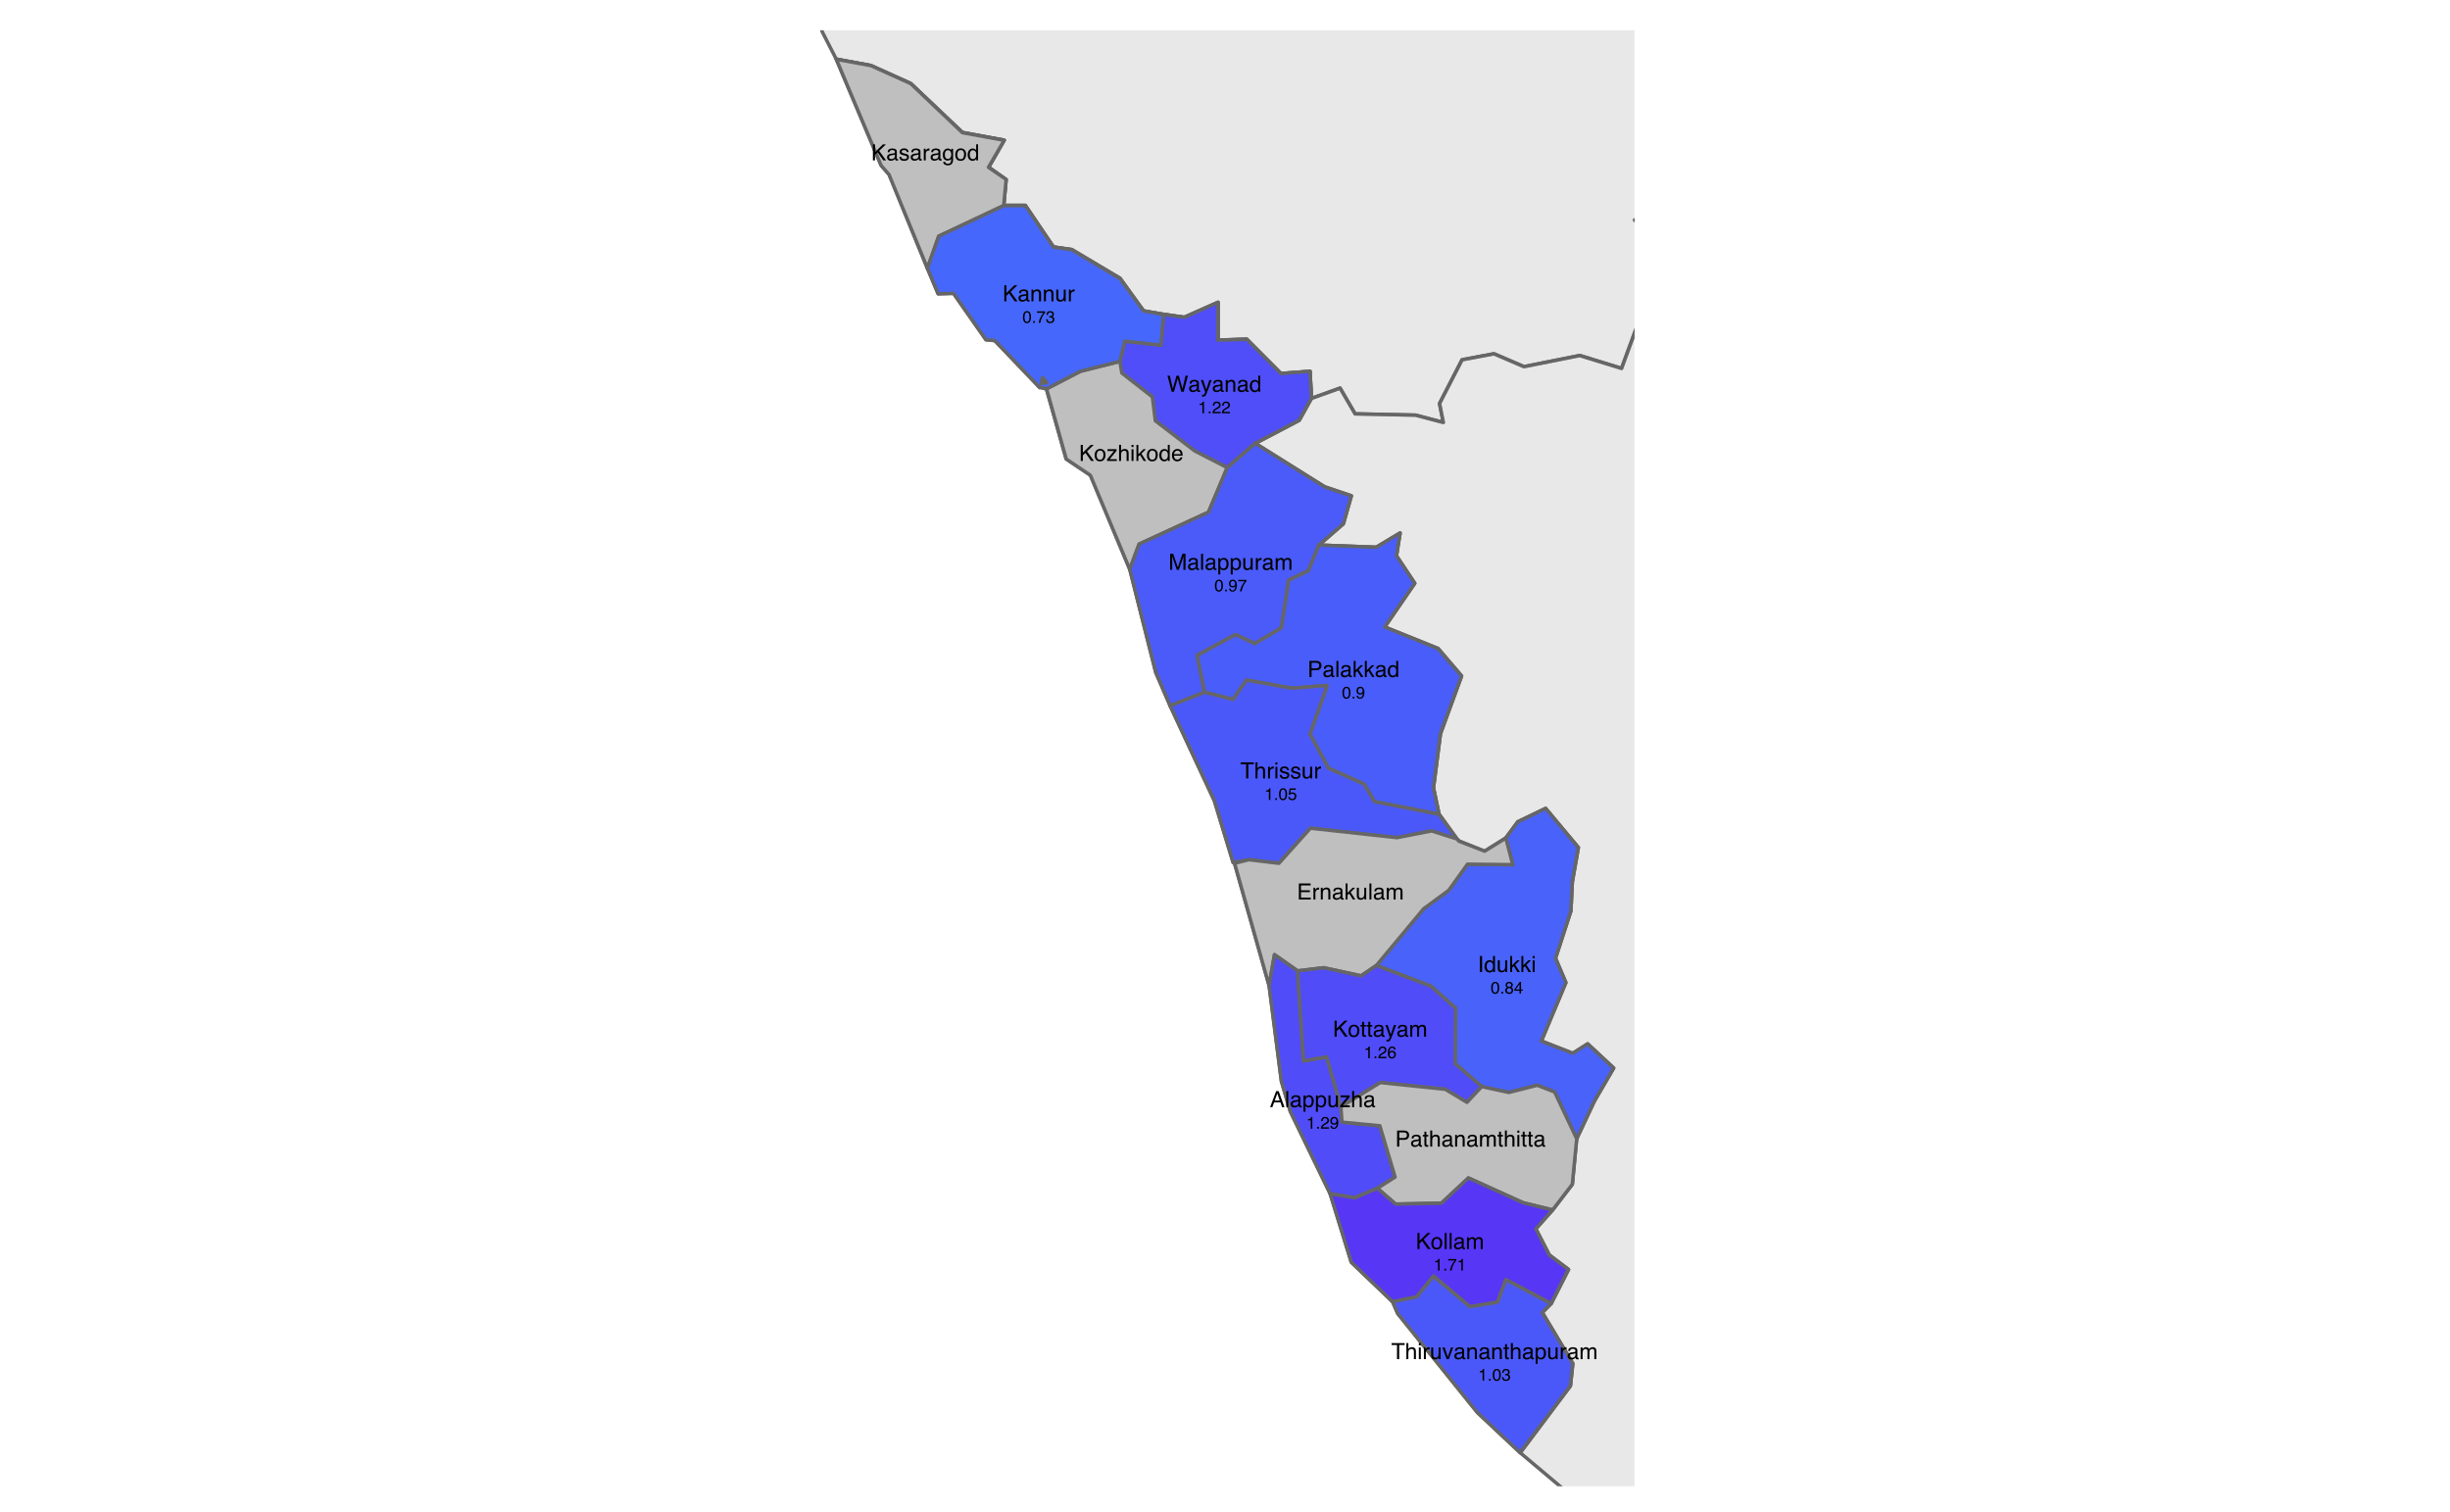 <?xml version="1.0" encoding="UTF-8"?>
<svg xmlns="http://www.w3.org/2000/svg" xmlns:xlink="http://www.w3.org/1999/xlink" width="525pt" height="324pt" viewBox="0 0 525 324" version="1.1">
<defs>
<g>
<symbol overflow="visible" id="glyph0-0">
<path style="stroke:none;" d="M 0.156 0 L 0.156 -3.438 L 2.891 -3.438 L 2.891 0 Z M 2.453 -0.438 L 2.453 -3.016 L 0.578 -3.016 L 0.578 -0.438 Z M 2.453 -0.438 "/>
</symbol>
<symbol overflow="visible" id="glyph0-1">
<path style="stroke:none;" d="M 0.359 -3.438 L 0.812 -3.438 L 0.812 -1.766 L 2.5 -3.438 L 3.141 -3.438 L 1.703 -2.047 L 3.188 0 L 2.578 0 L 1.375 -1.719 L 0.812 -1.203 L 0.812 0 L 0.359 0 Z M 0.359 -3.438 "/>
</symbol>
<symbol overflow="visible" id="glyph0-2">
<path style="stroke:none;" d="M 1.359 -2.562 C 1.535 -2.562 1.707 -2.52 1.875 -2.438 C 2.039 -2.352 2.164 -2.242 2.25 -2.109 C 2.332 -1.984 2.391 -1.836 2.422 -1.672 C 2.441 -1.555 2.453 -1.375 2.453 -1.125 L 0.625 -1.125 C 0.625 -0.863 0.68 -0.656 0.797 -0.5 C 0.91 -0.352 1.086 -0.281 1.328 -0.281 C 1.547 -0.281 1.719 -0.352 1.844 -0.5 C 1.926 -0.582 1.984 -0.676 2.016 -0.781 L 2.422 -0.781 C 2.41 -0.695 2.375 -0.598 2.312 -0.484 C 2.25 -0.367 2.18 -0.273 2.109 -0.203 C 1.984 -0.078 1.82 0.004 1.625 0.047 C 1.531 0.078 1.414 0.094 1.281 0.094 C 0.969 0.094 0.703 -0.02 0.484 -0.25 C 0.273 -0.477 0.172 -0.797 0.172 -1.203 C 0.172 -1.609 0.281 -1.938 0.5 -2.188 C 0.719 -2.438 1.004 -2.562 1.359 -2.562 Z M 2.031 -1.453 C 2.008 -1.641 1.969 -1.785 1.906 -1.891 C 1.789 -2.098 1.598 -2.203 1.328 -2.203 C 1.129 -2.203 0.961 -2.129 0.828 -1.984 C 0.703 -1.848 0.633 -1.672 0.625 -1.453 Z M 1.312 -2.562 Z M 1.312 -2.562 "/>
</symbol>
<symbol overflow="visible" id="glyph0-3">
<path style="stroke:none;" d="M 0.328 -2.516 L 0.719 -2.516 L 0.719 -2.078 C 0.75 -2.16 0.828 -2.258 0.953 -2.375 C 1.086 -2.5 1.238 -2.562 1.406 -2.562 C 1.414 -2.562 1.426 -2.562 1.438 -2.562 C 1.457 -2.562 1.492 -2.555 1.547 -2.547 L 1.547 -2.109 C 1.516 -2.109 1.488 -2.109 1.469 -2.109 C 1.445 -2.117 1.426 -2.125 1.406 -2.125 C 1.188 -2.125 1.02 -2.051 0.906 -1.906 C 0.801 -1.77 0.75 -1.613 0.75 -1.438 L 0.75 0 L 0.328 0 Z M 0.328 -2.516 "/>
</symbol>
<symbol overflow="visible" id="glyph0-4">
<path style="stroke:none;" d="M 0.625 -0.672 C 0.625 -0.547 0.672 -0.445 0.766 -0.375 C 0.859 -0.312 0.961 -0.281 1.078 -0.281 C 1.223 -0.281 1.367 -0.312 1.516 -0.375 C 1.742 -0.488 1.859 -0.676 1.859 -0.938 L 1.859 -1.281 C 1.805 -1.25 1.738 -1.219 1.656 -1.188 C 1.582 -1.164 1.504 -1.148 1.422 -1.141 L 1.172 -1.109 C 1.016 -1.086 0.898 -1.055 0.828 -1.016 C 0.691 -0.941 0.625 -0.828 0.625 -0.672 Z M 1.656 -1.516 C 1.75 -1.523 1.812 -1.566 1.844 -1.641 C 1.863 -1.68 1.875 -1.734 1.875 -1.797 C 1.875 -1.941 1.82 -2.047 1.719 -2.109 C 1.613 -2.18 1.469 -2.219 1.281 -2.219 C 1.062 -2.219 0.906 -2.156 0.812 -2.031 C 0.758 -1.969 0.727 -1.875 0.719 -1.75 L 0.328 -1.75 C 0.328 -2.051 0.422 -2.258 0.609 -2.375 C 0.805 -2.5 1.035 -2.562 1.297 -2.562 C 1.586 -2.562 1.828 -2.508 2.016 -2.406 C 2.191 -2.289 2.281 -2.113 2.281 -1.875 L 2.281 -0.438 C 2.281 -0.383 2.289 -0.344 2.312 -0.312 C 2.332 -0.289 2.367 -0.281 2.422 -0.281 C 2.441 -0.281 2.461 -0.281 2.484 -0.281 C 2.516 -0.289 2.539 -0.297 2.562 -0.297 L 2.562 0.016 C 2.5 0.035 2.445 0.047 2.406 0.047 C 2.375 0.047 2.332 0.047 2.281 0.047 C 2.133 0.047 2.023 0 1.953 -0.094 C 1.922 -0.156 1.898 -0.234 1.891 -0.328 C 1.797 -0.211 1.672 -0.113 1.516 -0.031 C 1.359 0.039 1.18 0.078 0.984 0.078 C 0.754 0.078 0.562 0.008 0.406 -0.125 C 0.258 -0.27 0.188 -0.445 0.188 -0.656 C 0.188 -0.883 0.258 -1.062 0.406 -1.188 C 0.551 -1.32 0.742 -1.406 0.984 -1.438 Z M 1.297 -2.562 Z M 1.297 -2.562 "/>
</symbol>
<symbol overflow="visible" id="glyph0-5">
<path style="stroke:none;" d="M 0.328 -3.438 L 0.75 -3.438 L 0.75 0 L 0.328 0 Z M 0.328 -3.438 "/>
</symbol>
<symbol overflow="visible" id="glyph0-6">
<path style="stroke:none;" d="M 0.562 -0.781 C 0.57 -0.645 0.609 -0.539 0.672 -0.469 C 0.773 -0.332 0.957 -0.266 1.219 -0.266 C 1.375 -0.266 1.508 -0.297 1.625 -0.359 C 1.75 -0.43 1.812 -0.535 1.812 -0.672 C 1.812 -0.785 1.766 -0.867 1.672 -0.922 C 1.609 -0.953 1.484 -0.992 1.297 -1.047 L 0.969 -1.125 C 0.758 -1.176 0.602 -1.234 0.5 -1.297 C 0.312 -1.41 0.219 -1.57 0.219 -1.781 C 0.219 -2.02 0.301 -2.211 0.469 -2.359 C 0.645 -2.504 0.879 -2.578 1.172 -2.578 C 1.547 -2.578 1.816 -2.461 1.984 -2.234 C 2.086 -2.098 2.141 -1.945 2.141 -1.781 L 1.75 -1.781 C 1.738 -1.883 1.703 -1.973 1.641 -2.047 C 1.547 -2.16 1.379 -2.219 1.141 -2.219 C 0.984 -2.219 0.863 -2.188 0.781 -2.125 C 0.695 -2.062 0.656 -1.977 0.656 -1.875 C 0.656 -1.77 0.707 -1.688 0.812 -1.625 C 0.875 -1.582 0.969 -1.547 1.094 -1.516 L 1.375 -1.453 C 1.676 -1.379 1.879 -1.305 1.984 -1.234 C 2.141 -1.129 2.219 -0.957 2.219 -0.719 C 2.219 -0.5 2.133 -0.305 1.969 -0.141 C 1.801 0.016 1.547 0.094 1.203 0.094 C 0.828 0.094 0.562 0.008 0.406 -0.156 C 0.25 -0.32 0.164 -0.531 0.156 -0.781 Z M 1.188 -2.562 Z M 1.188 -2.562 "/>
</symbol>
<symbol overflow="visible" id="glyph0-7">
<path style="stroke:none;" d="M 1.188 -2.547 C 1.383 -2.547 1.555 -2.5 1.703 -2.406 C 1.785 -2.352 1.867 -2.273 1.953 -2.172 L 1.953 -2.484 L 2.344 -2.484 L 2.344 -0.203 C 2.344 0.117 2.297 0.367 2.203 0.547 C 2.023 0.891 1.691 1.062 1.203 1.062 C 0.941 1.062 0.719 1 0.531 0.875 C 0.344 0.758 0.238 0.57 0.219 0.312 L 0.656 0.312 C 0.664 0.426 0.703 0.516 0.766 0.578 C 0.859 0.672 1.008 0.719 1.219 0.719 C 1.539 0.719 1.754 0.602 1.859 0.375 C 1.91 0.238 1.938 0 1.938 -0.344 C 1.852 -0.219 1.75 -0.125 1.625 -0.062 C 1.508 0 1.352 0.031 1.156 0.031 C 0.883 0.031 0.645 -0.062 0.438 -0.25 C 0.238 -0.445 0.141 -0.77 0.141 -1.219 C 0.141 -1.633 0.242 -1.957 0.453 -2.188 C 0.66 -2.426 0.906 -2.547 1.188 -2.547 Z M 1.953 -1.266 C 1.953 -1.578 1.883 -1.805 1.75 -1.953 C 1.625 -2.109 1.461 -2.188 1.266 -2.188 C 0.973 -2.188 0.77 -2.047 0.656 -1.766 C 0.602 -1.617 0.578 -1.426 0.578 -1.188 C 0.578 -0.895 0.633 -0.676 0.75 -0.531 C 0.863 -0.383 1.016 -0.312 1.203 -0.312 C 1.516 -0.312 1.727 -0.445 1.844 -0.719 C 1.914 -0.875 1.953 -1.055 1.953 -1.266 Z M 1.25 -2.562 Z M 1.25 -2.562 "/>
</symbol>
<symbol overflow="visible" id="glyph0-8">
<path style="stroke:none;" d="M 1.297 -0.266 C 1.578 -0.266 1.77 -0.367 1.875 -0.578 C 1.977 -0.797 2.031 -1.035 2.031 -1.297 C 2.031 -1.523 1.992 -1.711 1.922 -1.859 C 1.805 -2.098 1.602 -2.219 1.312 -2.219 C 1.051 -2.219 0.863 -2.117 0.75 -1.922 C 0.633 -1.723 0.578 -1.484 0.578 -1.203 C 0.578 -0.941 0.633 -0.719 0.75 -0.531 C 0.863 -0.352 1.047 -0.266 1.297 -0.266 Z M 1.328 -2.578 C 1.648 -2.578 1.922 -2.469 2.141 -2.25 C 2.359 -2.039 2.469 -1.727 2.469 -1.312 C 2.469 -0.906 2.367 -0.566 2.172 -0.297 C 1.984 -0.035 1.68 0.094 1.266 0.094 C 0.922 0.094 0.645 -0.02 0.438 -0.25 C 0.238 -0.488 0.141 -0.805 0.141 -1.203 C 0.141 -1.617 0.242 -1.953 0.453 -2.203 C 0.672 -2.453 0.961 -2.578 1.328 -2.578 Z M 1.312 -2.562 Z M 1.312 -2.562 "/>
</symbol>
<symbol overflow="visible" id="glyph0-9">
<path style="stroke:none;" d="M 0.578 -1.219 C 0.578 -0.957 0.633 -0.734 0.75 -0.547 C 0.863 -0.367 1.047 -0.281 1.297 -0.281 C 1.492 -0.281 1.656 -0.363 1.781 -0.531 C 1.906 -0.695 1.969 -0.938 1.969 -1.25 C 1.969 -1.57 1.898 -1.805 1.766 -1.953 C 1.641 -2.109 1.484 -2.188 1.297 -2.188 C 1.078 -2.188 0.898 -2.102 0.766 -1.938 C 0.641 -1.781 0.578 -1.539 0.578 -1.219 Z M 1.203 -2.547 C 1.398 -2.547 1.562 -2.508 1.688 -2.438 C 1.77 -2.383 1.859 -2.301 1.953 -2.188 L 1.953 -3.453 L 2.359 -3.453 L 2.359 0 L 1.969 0 L 1.969 -0.344 C 1.875 -0.188 1.758 -0.07 1.625 0 C 1.488 0.062 1.336 0.094 1.172 0.094 C 0.891 0.094 0.645 -0.02 0.438 -0.25 C 0.227 -0.488 0.125 -0.805 0.125 -1.203 C 0.125 -1.566 0.219 -1.879 0.406 -2.141 C 0.594 -2.41 0.859 -2.547 1.203 -2.547 Z M 1.203 -2.547 "/>
</symbol>
<symbol overflow="visible" id="glyph0-10">
<path style="stroke:none;" d="M 0.594 -3.438 L 1.234 -0.641 L 2.016 -3.438 L 2.531 -3.438 L 3.297 -0.641 L 3.953 -3.438 L 4.469 -3.438 L 3.562 0 L 3.062 0 L 2.281 -2.859 L 1.469 0 L 0.984 0 L 0.094 -3.438 Z M 0.594 -3.438 "/>
</symbol>
<symbol overflow="visible" id="glyph0-11">
<path style="stroke:none;" d="M 1.875 -2.516 L 2.344 -2.516 C 2.281 -2.348 2.148 -1.977 1.953 -1.406 C 1.797 -0.977 1.664 -0.629 1.562 -0.359 C 1.32 0.285 1.148 0.676 1.047 0.812 C 0.941 0.957 0.77 1.031 0.531 1.031 C 0.469 1.031 0.422 1.023 0.391 1.016 C 0.359 1.016 0.32 1.008 0.281 1 L 0.281 0.609 C 0.352 0.629 0.406 0.641 0.438 0.641 C 0.469 0.648 0.492 0.656 0.516 0.656 C 0.598 0.656 0.656 0.641 0.688 0.609 C 0.727 0.586 0.758 0.555 0.781 0.516 C 0.789 0.504 0.816 0.441 0.859 0.328 C 0.91 0.211 0.953 0.129 0.984 0.078 L 0.047 -2.516 L 0.531 -2.516 L 1.203 -0.469 Z M 1.203 -2.562 Z M 1.203 -2.562 "/>
</symbol>
<symbol overflow="visible" id="glyph0-12">
<path style="stroke:none;" d="M 0.312 -2.516 L 0.703 -2.516 L 0.703 -2.156 C 0.828 -2.301 0.953 -2.406 1.078 -2.469 C 1.211 -2.531 1.363 -2.562 1.531 -2.562 C 1.883 -2.562 2.125 -2.438 2.25 -2.188 C 2.32 -2.051 2.359 -1.859 2.359 -1.609 L 2.359 0 L 1.922 0 L 1.922 -1.578 C 1.922 -1.734 1.898 -1.859 1.859 -1.953 C 1.785 -2.109 1.648 -2.188 1.453 -2.188 C 1.348 -2.188 1.266 -2.176 1.203 -2.156 C 1.086 -2.125 0.988 -2.055 0.906 -1.953 C 0.832 -1.867 0.785 -1.781 0.766 -1.688 C 0.742 -1.602 0.734 -1.477 0.734 -1.312 L 0.734 0 L 0.312 0 Z M 1.297 -2.562 Z M 1.297 -2.562 "/>
</symbol>
<symbol overflow="visible" id="glyph0-13">
<path style="stroke:none;" d="M 0.125 -0.328 L 1.609 -2.125 L 0.234 -2.125 L 0.234 -2.516 L 2.172 -2.516 L 2.172 -2.172 L 0.703 -0.375 L 2.219 -0.375 L 2.219 0 L 0.125 0 Z M 1.203 -2.562 Z M 1.203 -2.562 "/>
</symbol>
<symbol overflow="visible" id="glyph0-14">
<path style="stroke:none;" d="M 0.312 -3.453 L 0.734 -3.453 L 0.734 -2.172 C 0.828 -2.297 0.914 -2.383 1 -2.438 C 1.133 -2.52 1.305 -2.562 1.516 -2.562 C 1.867 -2.562 2.113 -2.438 2.25 -2.188 C 2.32 -2.051 2.359 -1.859 2.359 -1.609 L 2.359 0 L 1.922 0 L 1.922 -1.578 C 1.922 -1.766 1.895 -1.898 1.844 -1.984 C 1.77 -2.117 1.629 -2.188 1.422 -2.188 C 1.242 -2.188 1.082 -2.125 0.938 -2 C 0.801 -1.883 0.734 -1.66 0.734 -1.328 L 0.734 0 L 0.312 0 Z M 0.312 -3.453 "/>
</symbol>
<symbol overflow="visible" id="glyph0-15">
<path style="stroke:none;" d="M 0.312 -2.5 L 0.734 -2.5 L 0.734 0 L 0.312 0 Z M 0.312 -3.438 L 0.734 -3.438 L 0.734 -2.969 L 0.312 -2.969 Z M 0.312 -3.438 "/>
</symbol>
<symbol overflow="visible" id="glyph0-16">
<path style="stroke:none;" d="M 0.297 -3.438 L 0.703 -3.438 L 0.703 -1.438 L 1.781 -2.516 L 2.328 -2.516 L 1.359 -1.562 L 2.375 0 L 1.844 0 L 1.062 -1.266 L 0.703 -0.938 L 0.703 0 L 0.297 0 Z M 0.297 -3.438 "/>
</symbol>
<symbol overflow="visible" id="glyph0-17">
<path style="stroke:none;" d="M 0.359 -3.438 L 1.016 -3.438 L 2.016 -0.531 L 2.984 -3.438 L 3.656 -3.438 L 3.656 0 L 3.203 0 L 3.203 -2.031 C 3.203 -2.102 3.203 -2.219 3.203 -2.375 C 3.211 -2.539 3.219 -2.719 3.219 -2.906 L 2.234 0 L 1.781 0 L 0.781 -2.906 L 0.781 -2.797 C 0.781 -2.711 0.781 -2.582 0.781 -2.406 C 0.789 -2.238 0.797 -2.113 0.797 -2.031 L 0.797 0 L 0.359 0 Z M 0.359 -3.438 "/>
</symbol>
<symbol overflow="visible" id="glyph0-18">
<path style="stroke:none;" d="M 1.375 -0.281 C 1.562 -0.281 1.719 -0.363 1.844 -0.531 C 1.977 -0.695 2.047 -0.941 2.047 -1.266 C 2.047 -1.461 2.02 -1.633 1.969 -1.781 C 1.852 -2.062 1.656 -2.203 1.375 -2.203 C 1.082 -2.203 0.879 -2.055 0.766 -1.766 C 0.711 -1.609 0.688 -1.41 0.688 -1.172 C 0.688 -0.973 0.711 -0.805 0.766 -0.672 C 0.879 -0.41 1.082 -0.281 1.375 -0.281 Z M 0.281 -2.5 L 0.688 -2.5 L 0.688 -2.172 C 0.77 -2.273 0.863 -2.359 0.969 -2.422 C 1.102 -2.516 1.27 -2.562 1.469 -2.562 C 1.75 -2.562 1.988 -2.453 2.188 -2.234 C 2.383 -2.023 2.484 -1.719 2.484 -1.312 C 2.484 -0.758 2.344 -0.367 2.062 -0.141 C 1.875 0.004 1.66 0.078 1.422 0.078 C 1.234 0.078 1.078 0.035 0.953 -0.047 C 0.879 -0.086 0.797 -0.164 0.703 -0.281 L 0.703 1 L 0.281 1 Z M 0.281 -2.5 "/>
</symbol>
<symbol overflow="visible" id="glyph0-19">
<path style="stroke:none;" d="M 0.734 -2.516 L 0.734 -0.844 C 0.734 -0.719 0.754 -0.613 0.797 -0.531 C 0.867 -0.375 1.004 -0.297 1.203 -0.297 C 1.504 -0.297 1.707 -0.43 1.812 -0.703 C 1.863 -0.836 1.891 -1.031 1.891 -1.281 L 1.891 -2.516 L 2.312 -2.516 L 2.312 0 L 1.922 0 L 1.922 -0.375 C 1.867 -0.281 1.801 -0.195 1.719 -0.125 C 1.562 0 1.367 0.062 1.141 0.062 C 0.773 0.062 0.531 -0.055 0.406 -0.297 C 0.332 -0.422 0.297 -0.586 0.297 -0.797 L 0.297 -2.516 Z M 1.312 -2.562 Z M 1.312 -2.562 "/>
</symbol>
<symbol overflow="visible" id="glyph0-20">
<path style="stroke:none;" d="M 0.312 -2.516 L 0.719 -2.516 L 0.719 -2.156 C 0.82 -2.281 0.914 -2.367 1 -2.422 C 1.133 -2.516 1.289 -2.562 1.469 -2.562 C 1.664 -2.562 1.828 -2.516 1.953 -2.422 C 2.023 -2.359 2.086 -2.273 2.141 -2.172 C 2.234 -2.305 2.344 -2.406 2.469 -2.469 C 2.594 -2.531 2.734 -2.562 2.891 -2.562 C 3.234 -2.562 3.469 -2.441 3.594 -2.203 C 3.656 -2.066 3.688 -1.891 3.688 -1.672 L 3.688 0 L 3.25 0 L 3.25 -1.75 C 3.25 -1.914 3.207 -2.031 3.125 -2.094 C 3.039 -2.156 2.938 -2.188 2.812 -2.188 C 2.645 -2.188 2.5 -2.129 2.375 -2.016 C 2.258 -1.898 2.203 -1.711 2.203 -1.453 L 2.203 0 L 1.781 0 L 1.781 -1.641 C 1.781 -1.805 1.758 -1.93 1.719 -2.016 C 1.656 -2.129 1.535 -2.188 1.359 -2.188 C 1.203 -2.188 1.055 -2.125 0.922 -2 C 0.797 -1.875 0.734 -1.648 0.734 -1.328 L 0.734 0 L 0.312 0 Z M 0.312 -2.516 "/>
</symbol>
<symbol overflow="visible" id="glyph0-21">
<path style="stroke:none;" d="M 0.406 -3.438 L 1.953 -3.438 C 2.266 -3.438 2.516 -3.348 2.703 -3.172 C 2.891 -3.004 2.984 -2.766 2.984 -2.453 C 2.984 -2.18 2.898 -1.945 2.734 -1.75 C 2.566 -1.551 2.305 -1.453 1.953 -1.453 L 0.875 -1.453 L 0.875 0 L 0.406 0 Z M 2.516 -2.453 C 2.516 -2.703 2.422 -2.875 2.234 -2.969 C 2.129 -3.02 1.984 -3.047 1.797 -3.047 L 0.875 -3.047 L 0.875 -1.844 L 1.797 -1.844 C 2.016 -1.844 2.188 -1.883 2.312 -1.969 C 2.445 -2.062 2.516 -2.223 2.516 -2.453 Z M 2.516 -2.453 "/>
</symbol>
<symbol overflow="visible" id="glyph0-22">
<path style="stroke:none;" d="M 2.875 -3.438 L 2.875 -3.031 L 1.703 -3.031 L 1.703 0 L 1.234 0 L 1.234 -3.031 L 0.078 -3.031 L 0.078 -3.438 Z M 2.875 -3.438 "/>
</symbol>
<symbol overflow="visible" id="glyph0-23">
<path style="stroke:none;" d="M 0.469 -3.438 L 0.938 -3.438 L 0.938 0 L 0.469 0 Z M 0.469 -3.438 "/>
</symbol>
<symbol overflow="visible" id="glyph0-24">
<path style="stroke:none;" d="M 0.406 -3.438 L 2.922 -3.438 L 2.922 -3.016 L 0.859 -3.016 L 0.859 -1.969 L 2.766 -1.969 L 2.766 -1.578 L 0.859 -1.578 L 0.859 -0.406 L 2.953 -0.406 L 2.953 0 L 0.406 0 Z M 1.688 -3.438 Z M 1.688 -3.438 "/>
</symbol>
<symbol overflow="visible" id="glyph0-25">
<path style="stroke:none;" d="M 2.125 -1.406 L 1.609 -2.938 L 1.047 -1.406 Z M 1.359 -3.438 L 1.891 -3.438 L 3.141 0 L 2.625 0 L 2.281 -1.031 L 0.922 -1.031 L 0.547 0 L 0.062 0 Z M 1.359 -3.438 "/>
</symbol>
<symbol overflow="visible" id="glyph0-26">
<path style="stroke:none;" d="M 0.391 -3.203 L 0.812 -3.203 L 0.812 -2.516 L 1.219 -2.516 L 1.219 -2.172 L 0.812 -2.172 L 0.812 -0.531 C 0.812 -0.438 0.844 -0.375 0.906 -0.344 C 0.938 -0.332 0.992 -0.328 1.078 -0.328 C 1.098 -0.328 1.117 -0.328 1.141 -0.328 C 1.16 -0.328 1.188 -0.328 1.219 -0.328 L 1.219 0 C 1.164 0.008 1.113 0.02 1.062 0.031 C 1.008 0.039 0.957 0.047 0.906 0.047 C 0.707 0.047 0.57 -0.004 0.5 -0.109 C 0.426 -0.211 0.391 -0.344 0.391 -0.5 L 0.391 -2.172 L 0.047 -2.172 L 0.047 -2.516 L 0.391 -2.516 Z M 0.391 -3.203 "/>
</symbol>
<symbol overflow="visible" id="glyph0-27">
<path style="stroke:none;" d="M 0.516 -2.516 L 1.188 -0.469 L 1.891 -2.516 L 2.344 -2.516 L 1.406 0 L 0.953 0 L 0.031 -2.516 Z M 0.516 -2.516 "/>
</symbol>
<symbol overflow="visible" id="glyph1-0">
<path style="stroke:none;" d="M 0.109 0 L 0.109 -2.578 L 2.156 -2.578 L 2.156 0 Z M 1.844 -0.328 L 1.844 -2.25 L 0.438 -2.25 L 0.438 -0.328 Z M 1.844 -0.328 "/>
</symbol>
<symbol overflow="visible" id="glyph1-1">
<path style="stroke:none;" d="M 0.344 -1.781 L 0.344 -2.016 C 0.57 -2.047 0.727 -2.086 0.812 -2.141 C 0.906 -2.191 0.973 -2.312 1.016 -2.5 L 1.266 -2.5 L 1.266 0 L 0.938 0 L 0.938 -1.781 Z M 0.344 -1.781 "/>
</symbol>
<symbol overflow="visible" id="glyph1-2">
<path style="stroke:none;" d="M 0.312 -0.375 L 0.672 -0.375 L 0.672 0 L 0.312 0 Z M 0.312 -0.375 "/>
</symbol>
<symbol overflow="visible" id="glyph1-3">
<path style="stroke:none;" d="M 0.109 0 C 0.117 -0.219 0.16 -0.406 0.234 -0.562 C 0.316 -0.727 0.473 -0.875 0.703 -1 L 1.031 -1.203 C 1.188 -1.285 1.297 -1.359 1.359 -1.422 C 1.453 -1.516 1.5 -1.625 1.5 -1.75 C 1.5 -1.895 1.453 -2.008 1.359 -2.094 C 1.273 -2.188 1.16 -2.234 1.016 -2.234 C 0.797 -2.234 0.645 -2.148 0.562 -1.984 C 0.52 -1.898 0.5 -1.781 0.5 -1.625 L 0.172 -1.625 C 0.172 -1.844 0.211 -2.02 0.297 -2.156 C 0.43 -2.395 0.672 -2.516 1.016 -2.516 C 1.305 -2.516 1.516 -2.438 1.641 -2.281 C 1.773 -2.133 1.844 -1.961 1.844 -1.766 C 1.844 -1.566 1.773 -1.395 1.641 -1.25 C 1.555 -1.164 1.41 -1.066 1.203 -0.953 L 0.953 -0.812 C 0.836 -0.75 0.75 -0.691 0.688 -0.641 C 0.57 -0.535 0.5 -0.422 0.469 -0.297 L 1.844 -0.297 L 1.844 0 Z M 0.109 0 "/>
</symbol>
<symbol overflow="visible" id="glyph1-4">
<path style="stroke:none;" d="M 0.969 -2.516 C 1.289 -2.516 1.523 -2.379 1.672 -2.109 C 1.785 -1.898 1.844 -1.617 1.844 -1.266 C 1.844 -0.922 1.789 -0.633 1.688 -0.406 C 1.539 -0.094 1.301 0.062 0.969 0.062 C 0.664 0.062 0.441 -0.066 0.297 -0.328 C 0.172 -0.547 0.109 -0.836 0.109 -1.203 C 0.109 -1.492 0.145 -1.738 0.219 -1.938 C 0.363 -2.32 0.613 -2.516 0.969 -2.516 Z M 0.969 -0.219 C 1.133 -0.219 1.266 -0.289 1.359 -0.438 C 1.453 -0.582 1.5 -0.852 1.5 -1.25 C 1.5 -1.531 1.461 -1.766 1.391 -1.953 C 1.328 -2.141 1.191 -2.234 0.984 -2.234 C 0.805 -2.234 0.672 -2.145 0.578 -1.969 C 0.492 -1.789 0.453 -1.531 0.453 -1.188 C 0.453 -0.938 0.477 -0.734 0.531 -0.578 C 0.613 -0.336 0.758 -0.219 0.969 -0.219 Z M 0.969 -0.219 "/>
</symbol>
<symbol overflow="visible" id="glyph1-5">
<path style="stroke:none;" d="M 0.484 -0.609 C 0.484 -0.43 0.547 -0.312 0.672 -0.25 C 0.742 -0.207 0.816 -0.188 0.891 -0.188 C 1.047 -0.188 1.176 -0.25 1.281 -0.375 C 1.383 -0.5 1.461 -0.754 1.516 -1.141 C 1.441 -1.035 1.352 -0.957 1.25 -0.906 C 1.145 -0.863 1.035 -0.844 0.922 -0.844 C 0.672 -0.844 0.473 -0.914 0.328 -1.062 C 0.191 -1.219 0.125 -1.414 0.125 -1.656 C 0.125 -1.883 0.191 -2.082 0.328 -2.25 C 0.473 -2.426 0.68 -2.516 0.953 -2.516 C 1.316 -2.516 1.566 -2.348 1.703 -2.016 C 1.785 -1.836 1.828 -1.613 1.828 -1.344 C 1.828 -1.031 1.781 -0.754 1.688 -0.516 C 1.531 -0.129 1.27 0.062 0.906 0.062 C 0.664 0.062 0.477 0 0.344 -0.125 C 0.219 -0.25 0.156 -0.41 0.156 -0.609 Z M 0.953 -1.125 C 1.078 -1.125 1.191 -1.164 1.297 -1.25 C 1.398 -1.332 1.453 -1.473 1.453 -1.672 C 1.453 -1.859 1.406 -2 1.312 -2.094 C 1.219 -2.188 1.098 -2.234 0.953 -2.234 C 0.805 -2.234 0.688 -2.18 0.594 -2.078 C 0.5 -1.973 0.453 -1.832 0.453 -1.656 C 0.453 -1.488 0.488 -1.359 0.562 -1.266 C 0.645 -1.172 0.773 -1.125 0.953 -1.125 Z M 0.953 -1.125 "/>
</symbol>
<symbol overflow="visible" id="glyph1-6">
<path style="stroke:none;" d="M 1.875 -2.469 L 1.875 -2.188 C 1.801 -2.113 1.695 -1.977 1.562 -1.781 C 1.426 -1.594 1.305 -1.383 1.203 -1.156 C 1.098 -0.938 1.02 -0.738 0.969 -0.562 C 0.938 -0.445 0.895 -0.258 0.844 0 L 0.484 0 C 0.566 -0.477 0.742 -0.957 1.016 -1.438 C 1.172 -1.707 1.336 -1.945 1.516 -2.156 L 0.125 -2.156 L 0.125 -2.469 Z M 1.875 -2.469 "/>
</symbol>
<symbol overflow="visible" id="glyph1-7">
<path style="stroke:none;" d="M 0.438 -0.641 C 0.457 -0.461 0.539 -0.336 0.688 -0.266 C 0.77 -0.234 0.859 -0.219 0.953 -0.219 C 1.141 -0.219 1.273 -0.273 1.359 -0.391 C 1.453 -0.516 1.5 -0.648 1.5 -0.797 C 1.5 -0.961 1.445 -1.094 1.344 -1.188 C 1.238 -1.289 1.109 -1.344 0.953 -1.344 C 0.848 -1.344 0.754 -1.32 0.672 -1.281 C 0.598 -1.238 0.535 -1.18 0.484 -1.109 L 0.203 -1.125 L 0.391 -2.469 L 1.703 -2.469 L 1.703 -2.172 L 0.641 -2.172 L 0.531 -1.469 C 0.582 -1.508 0.633 -1.539 0.688 -1.562 C 0.781 -1.602 0.891 -1.625 1.016 -1.625 C 1.242 -1.625 1.438 -1.547 1.594 -1.391 C 1.758 -1.242 1.844 -1.062 1.844 -0.844 C 1.844 -0.602 1.77 -0.391 1.625 -0.203 C 1.477 -0.023 1.242 0.062 0.922 0.062 C 0.711 0.062 0.531 0.004 0.375 -0.109 C 0.219 -0.223 0.129 -0.398 0.109 -0.641 Z M 0.438 -0.641 "/>
</symbol>
<symbol overflow="visible" id="glyph1-8">
<path style="stroke:none;" d="M 0.984 -1.453 C 1.117 -1.453 1.223 -1.488 1.297 -1.562 C 1.379 -1.645 1.422 -1.742 1.422 -1.859 C 1.422 -1.953 1.383 -2.035 1.312 -2.109 C 1.238 -2.191 1.125 -2.234 0.969 -2.234 C 0.812 -2.234 0.695 -2.191 0.625 -2.109 C 0.562 -2.035 0.531 -1.945 0.531 -1.844 C 0.531 -1.719 0.57 -1.617 0.656 -1.547 C 0.75 -1.484 0.859 -1.453 0.984 -1.453 Z M 1 -0.219 C 1.145 -0.219 1.266 -0.254 1.359 -0.328 C 1.453 -0.41 1.5 -0.531 1.5 -0.688 C 1.5 -0.852 1.445 -0.977 1.344 -1.062 C 1.25 -1.145 1.125 -1.188 0.969 -1.188 C 0.82 -1.188 0.703 -1.141 0.609 -1.047 C 0.516 -0.961 0.469 -0.848 0.469 -0.703 C 0.469 -0.566 0.508 -0.453 0.594 -0.359 C 0.676 -0.266 0.812 -0.219 1 -0.219 Z M 0.547 -1.344 C 0.461 -1.375 0.395 -1.414 0.344 -1.469 C 0.25 -1.562 0.203 -1.68 0.203 -1.828 C 0.203 -2.016 0.27 -2.176 0.406 -2.312 C 0.539 -2.445 0.734 -2.516 0.984 -2.516 C 1.223 -2.516 1.41 -2.453 1.547 -2.328 C 1.68 -2.203 1.75 -2.055 1.75 -1.891 C 1.75 -1.734 1.711 -1.602 1.641 -1.5 C 1.598 -1.445 1.531 -1.395 1.438 -1.344 C 1.539 -1.289 1.617 -1.234 1.672 -1.172 C 1.785 -1.055 1.844 -0.906 1.844 -0.719 C 1.844 -0.5 1.766 -0.312 1.609 -0.156 C 1.461 0 1.254 0.078 0.984 0.078 C 0.742 0.078 0.535 0.008 0.359 -0.125 C 0.191 -0.258 0.109 -0.453 0.109 -0.703 C 0.109 -0.848 0.145 -0.973 0.219 -1.078 C 0.289 -1.191 0.398 -1.281 0.547 -1.344 Z M 0.547 -1.344 "/>
</symbol>
<symbol overflow="visible" id="glyph1-9">
<path style="stroke:none;" d="M 1.188 -0.891 L 1.188 -2.031 L 0.375 -0.891 Z M 1.188 0 L 1.188 -0.609 L 0.094 -0.609 L 0.094 -0.922 L 1.25 -2.516 L 1.516 -2.516 L 1.516 -0.891 L 1.875 -0.891 L 1.875 -0.609 L 1.516 -0.609 L 1.516 0 Z M 1.188 0 "/>
</symbol>
<symbol overflow="visible" id="glyph1-10">
<path style="stroke:none;" d="M 1.047 -2.516 C 1.328 -2.516 1.52 -2.441 1.625 -2.297 C 1.738 -2.16 1.797 -2.016 1.797 -1.859 L 1.484 -1.859 C 1.473 -1.953 1.445 -2.031 1.406 -2.094 C 1.32 -2.195 1.207 -2.25 1.062 -2.25 C 0.883 -2.25 0.742 -2.164 0.641 -2 C 0.535 -1.832 0.477 -1.598 0.469 -1.297 C 0.531 -1.398 0.617 -1.477 0.734 -1.531 C 0.836 -1.582 0.953 -1.609 1.078 -1.609 C 1.285 -1.609 1.469 -1.539 1.625 -1.406 C 1.781 -1.27 1.859 -1.07 1.859 -0.812 C 1.859 -0.582 1.781 -0.379 1.625 -0.203 C 1.477 -0.023 1.27 0.062 1 0.062 C 0.758 0.062 0.555 -0.023 0.391 -0.203 C 0.223 -0.379 0.141 -0.68 0.141 -1.109 C 0.141 -1.422 0.176 -1.688 0.25 -1.906 C 0.395 -2.312 0.66 -2.516 1.047 -2.516 Z M 1.031 -0.219 C 1.195 -0.219 1.32 -0.27 1.406 -0.375 C 1.488 -0.488 1.531 -0.625 1.531 -0.781 C 1.531 -0.906 1.488 -1.023 1.406 -1.141 C 1.332 -1.266 1.203 -1.328 1.016 -1.328 C 0.879 -1.328 0.758 -1.281 0.656 -1.188 C 0.551 -1.094 0.5 -0.957 0.5 -0.781 C 0.5 -0.625 0.547 -0.488 0.641 -0.375 C 0.734 -0.27 0.863 -0.219 1.031 -0.219 Z M 1.031 -0.219 "/>
</symbol>
<symbol overflow="visible" id="glyph1-11">
<path style="stroke:none;" d="M 0.938 0.062 C 0.633 0.062 0.414 -0.016 0.281 -0.172 C 0.156 -0.336 0.094 -0.535 0.094 -0.766 L 0.422 -0.766 C 0.43 -0.609 0.457 -0.492 0.5 -0.422 C 0.582 -0.285 0.734 -0.219 0.953 -0.219 C 1.117 -0.219 1.25 -0.258 1.344 -0.344 C 1.445 -0.438 1.5 -0.555 1.5 -0.703 C 1.5 -0.867 1.445 -0.984 1.344 -1.047 C 1.238 -1.117 1.094 -1.156 0.906 -1.156 C 0.883 -1.156 0.863 -1.156 0.844 -1.156 C 0.82 -1.156 0.797 -1.156 0.766 -1.156 L 0.766 -1.438 C 0.805 -1.438 0.836 -1.438 0.859 -1.438 C 0.879 -1.438 0.898 -1.438 0.922 -1.438 C 1.047 -1.438 1.145 -1.453 1.219 -1.484 C 1.352 -1.547 1.422 -1.664 1.422 -1.844 C 1.422 -1.969 1.375 -2.062 1.281 -2.125 C 1.195 -2.195 1.094 -2.234 0.969 -2.234 C 0.758 -2.234 0.613 -2.16 0.531 -2.016 C 0.488 -1.941 0.469 -1.832 0.469 -1.688 L 0.156 -1.688 C 0.156 -1.875 0.191 -2.035 0.266 -2.172 C 0.391 -2.398 0.613 -2.516 0.938 -2.516 C 1.195 -2.516 1.395 -2.457 1.531 -2.344 C 1.676 -2.227 1.75 -2.062 1.75 -1.844 C 1.75 -1.695 1.707 -1.57 1.625 -1.469 C 1.57 -1.414 1.504 -1.367 1.422 -1.328 C 1.555 -1.297 1.66 -1.227 1.734 -1.125 C 1.805 -1.02 1.844 -0.895 1.844 -0.75 C 1.844 -0.508 1.766 -0.312 1.609 -0.156 C 1.453 -0.008 1.227 0.062 0.938 0.062 Z M 0.938 0.062 "/>
</symbol>
</g>
<clipPath id="clip1">
  <path d="M 303 6.48 L 350.254 6.48 L 350.254 22 L 303 22 Z M 303 6.48 "/>
</clipPath>
<clipPath id="clip2">
  <path d="M 175.742 6.48 L 350.254 6.48 L 350.254 91 L 175.742 91 Z M 175.742 6.48 "/>
</clipPath>
<clipPath id="clip3">
  <path d="M 223 6.48 L 350.254 6.48 L 350.254 142 L 223 142 Z M 223 6.48 "/>
</clipPath>
<clipPath id="clip4">
  <path d="M 222 6.48 L 350.254 6.48 L 350.254 143 L 222 143 Z M 222 6.48 "/>
</clipPath>
<clipPath id="clip5">
  <path d="M 268 6.48 L 350.254 6.48 L 350.254 318.516 L 268 318.516 Z M 268 6.48 "/>
</clipPath>
</defs>
<g id="surface526">
<rect x="0" y="0" width="525" height="324" style="fill:rgb(100%,100%,100%);fill-opacity:1;stroke:none;"/>
<rect x="0" y="0" width="525" height="324" style="fill:rgb(100%,100%,100%);fill-opacity:1;stroke:none;"/>
<g clip-path="url(#clip1)" clip-rule="nonzero">
<path style="fill-rule:evenodd;fill:rgb(85.098%,85.098%,85.098%);fill-opacity:0.6;stroke-width:0.75;stroke-linecap:round;stroke-linejoin:round;stroke:rgb(40%,40%,40%);stroke-opacity:1;stroke-miterlimit:10;" d="M 469.422 -11.695 L 465.801 -13.992 L 466.203 -10.5 L 461.477 -4.801 L 450.418 -9.215 L 443.684 -9.855 L 434.438 -7.098 L 425.891 -2.871 L 424.684 6.965 L 423.98 11.102 L 412.117 21.488 L 404.879 18.914 L 400.254 12.574 L 401.664 5.863 L 405.582 5.953 L 408.398 0.531 L 415.738 -1.766 L 418.852 -7.559 L 423.578 -21.898 L 414.23 -24.105 L 409 -27.691 L 409.605 -37.527 L 411.414 -42.766 L 406.488 -43.227 L 397.941 -41.48 L 398.445 -45.523 L 393.016 -51.316 L 393.32 -56.094 L 392.613 -61.152 L 385.074 -61.797 L 383.066 -67.586 L 372.812 -64.645 L 370.699 -58.211 L 360.145 -54.809 L 349.285 -49.109 L 350.191 -54.164 L 347.777 -59.863 L 340.742 -59.223 L 331.191 -61.609 L 329.684 -57.383 L 323.551 -53.152 L 317.82 -58.762 L 322.043 -65.84 L 314.805 -72.367 L 315.91 -76.688 L 312.391 -81.559 L 319.531 -83.582 L 321.137 -74.48 L 330.688 -71.172 L 340.441 -72.367 L 345.465 -64.094 L 347.879 -66.852 L 344.965 -71.445 L 345.164 -82.02 L 352.402 -80.824 L 350.793 -89.832 L 346.172 -92.867 L 343.254 -88.73 L 328.375 -92.867 L 326.969 -85.418 L 319.629 -86.062 L 311.688 -93.602 L 312.793 -103.07 L 306.562 -105.828 L 303.848 -110.609 L 304.551 -115.848 L 308.57 -123.203 L 310.582 -135.152 L 303.547 -136.438 L 306.16 -143.609 L 318.324 -138.184 L 326.77 -139.473 L 329.582 -146.551 L 327.574 -152.344 L 329.281 -156.754 L 323.449 -159.145 L 321.441 -166.316 L 321.34 -179.645 L 324.758 -181.297 L 321.039 -193.156 L 324.055 -198.027 L 335.613 -201.707 L 353.105 -199.223 L 362.656 -196.375 L 372.105 -195.641 L 377.637 -197.754 L 390.504 -193.434 L 396.535 -194.535 L 401.359 -202.164 L 401.863 -204.648 L 412.016 -209.059 L 421.266 -206.945 L 424.582 -209.703 L 433.73 -204.648 L 445.695 -212.277 L 444.488 -216.324 L 452.73 -220.184 L 461.176 -218.07 L 464.895 -219.172 L 464.594 -227.906 L 465.199 -238.293 L 467.711 -241.879 L 478.266 -242.891 L 480.176 -245.461 L 486.41 -246.383 L 495.457 -250.426 L 502.895 -252.543 L 508.426 -250.703 L 513.152 -246.566 L 520.188 -253.828 L 521.293 -258.699 L 519.082 -265.41 L 520.188 -268.996 L 528.832 -272.305 L 536.676 -269.18 L 537.68 -262.836 L 553.965 -255.391 L 553.562 -259.711 L 556.078 -265.504 L 551.652 -268.352 L 540.395 -269.363 L 549.742 -275.523 L 554.668 -281.129 L 562.512 -276.535 L 572.062 -273.594 L 574.172 -275.613 L 574.375 -281.68 L 578.395 -285.543 L 581.914 -283.703 L 593.676 -286.371 L 594.781 -292.621 L 600.309 -292.16 L 602.621 -298.32 L 583.621 -305.676 L 576.383 -313.578 L 574.773 -320.105 L 580.504 -323.047 L 586.137 -319.922 L 587.844 -324.242 L 593.172 -328.289 L 599.707 -325.164 L 608.352 -325.621 L 622.828 -325.988 L 629.363 -329.484 L 635.496 -334.906 L 646.652 -338.676 L 650.07 -342.445 L 659.02 -341.34 L 664.449 -337.297 L 668.973 -340.789 L 671.082 -349.34 L 668.672 -350.168 L 673.195 -362.391 L 671.785 -365.977 L 676.109 -370.297 L 679.93 -373.148 L 687.871 -362.301 L 686.562 -356.324 L 698.828 -360.645 L 701.039 -368 L 706.77 -363.312 L 711.695 -361.934 L 718.836 -364.781 L 715.016 -368.367 L 716.621 -374.25 L 713.707 -378.48 L 722.656 -390.34 L 727.18 -388.133 L 740.852 -396.223 L 734.617 -402.934 L 736.629 -405.875 L 743.969 -401.738 L 745.375 -406.977 L 753.719 -411.113 L 757.336 -411.297 L 763.469 -398.703 L 762.867 -404.219 L 765.883 -405.875 L 772.316 -392.359 L 781.867 -392.453 L 785.387 -388.5 L 794.23 -391.258 L 800.465 -390.523 L 808.105 -399.621 L 807.301 -401.277 L 813.332 -407.988 L 818.359 -406.242 L 820.469 -410.379 L 825.598 -412.586 L 829.719 -409.641 L 819.164 -397.324 L 815.746 -390.613 L 811.926 -387.305 L 802.777 -374.895 L 789.207 -362.762 L 787.898 -358.715 L 775.23 -351.73 L 757.336 -343.09 L 747.887 -334.445 L 741.352 -328.195 L 736.527 -319.465 L 724.363 -308.34 L 715.113 -304.848 L 713.203 -302.547 L 694.203 -293.906 L 683.648 -287.566 L 668.973 -274.789 L 664.348 -266.605 L 664.348 -262.652 L 671.785 -261.273 L 668.871 -248.312 L 668.672 -241.418 L 663.344 -240.316 L 645.145 -230.57 L 638.109 -229.008 L 629.262 -224.871 L 618.605 -227.262 L 608.051 -226.984 L 599.707 -222.664 L 596.289 -217.977 L 591.965 -202.348 L 583.219 -194.078 L 582.816 -187.641 L 578.191 -185.066 L 571.156 -184.426 L 567.438 -195.18 L 561.203 -196.375 L 551.754 -194.168 L 544.012 -190.582 L 537.277 -185.527 L 533.055 -179.551 L 530.039 -168.887 L 524.609 -161.809 L 519.184 -137.816 L 523.707 -119.707 L 529.438 -109.504 L 527.625 -93.785 L 525.113 -85.605 L 526.117 -73.102 L 533.258 -55.82 L 531.848 -47.363 L 534.16 -41.203 L 530.645 -36.238 L 521.695 -36.148 L 518.98 -39.457 L 512.949 -27.781 L 504.004 -24.656 L 502.996 -19.508 L 496.965 -18.312 L 495.66 -23.277 L 485.906 -21.898 L 486.109 -26.129 L 477.461 -25.852 L 479.574 -16.016 Z M 660.227 -253.367 L 661.129 -252.266 L 663.742 -251.988 L 665.555 -250.52 L 665.754 -252.355 Z M 660.227 -253.367 "/>
</g>
<g clip-path="url(#clip2)" clip-rule="nonzero">
<path style="fill-rule:evenodd;fill:rgb(85.098%,85.098%,85.098%);fill-opacity:0.6;stroke-width:0.75;stroke-linecap:round;stroke-linejoin:round;stroke:rgb(40%,40%,40%);stroke-opacity:1;stroke-miterlimit:10;" d="M 368.387 53.02 L 370.297 55.871 L 365.875 61.02 L 363.762 66.625 L 351.801 67.176 L 347.477 78.945 L 338.531 76.188 L 326.566 78.574 L 320.133 75.816 L 313.297 77.105 L 308.473 86.48 L 309.277 90.527 L 303.344 88.965 L 290.375 88.688 L 287.16 83.172 L 281.027 85.379 L 280.727 79.586 L 274.492 80.047 L 267.152 72.691 L 261.023 72.875 L 261.023 64.785 L 253.785 68.004 L 249.359 67.359 L 245.039 66.625 L 240.012 59.641 L 229.656 53.48 L 225.734 52.93 L 219.703 44.012 L 215.078 44.012 L 215.582 38.496 L 211.863 35.832 L 215.18 30.039 L 206.234 28.383 L 195.176 17.906 L 186.629 14.043 L 179.191 12.664 L 176.176 6.781 L 173.16 -8.203 L 169.238 -24.473 L 166.121 -45.891 L 160.391 -65.379 L 155.969 -69.426 L 152.953 -82.938 L 151.141 -85.328 L 148.027 -98.289 L 145.414 -104.355 L 139.781 -112.262 L 139.379 -118.422 L 129.832 -122.832 L 127.719 -130.555 L 135.359 -132.211 L 141.594 -139.934 L 139.984 -143.699 L 142.898 -149.676 L 139.18 -153.352 L 143.504 -156.109 L 143.301 -161.809 L 140.184 -163.371 L 138.578 -170.082 L 140.387 -172.105 L 137.672 -181.852 L 129.832 -180.746 L 130.133 -185.344 L 135.863 -189.387 L 137.773 -186.996 L 144.809 -188.285 L 147.523 -197.66 L 152.551 -206.672 L 146.52 -209.336 L 153.656 -213.934 L 153.656 -220.734 L 146.617 -221.562 L 142.898 -225.883 L 143.906 -234.434 L 142.797 -241.141 L 157.879 -246.566 L 159.586 -241.141 L 163.508 -243.074 L 167.832 -251.898 L 177.984 -255.758 L 182.508 -255.758 L 181.402 -261.734 L 193.668 -267.707 L 199.801 -260.445 L 205.227 -261.734 L 206.234 -267.984 L 210.254 -267.984 L 218.398 -270.191 L 222.621 -268.902 L 231.566 -269.547 L 232.07 -278.648 L 228.953 -282.508 L 230.863 -289.219 L 227.547 -291.332 L 225.535 -296.574 L 229.457 -302.824 L 241.316 -295.84 L 246.645 -297.77 L 249.059 -292.527 L 258.508 -293.449 L 268.66 -295.379 L 278.715 -291.977 L 278.012 -300.066 L 275.297 -302.363 L 275.398 -310.82 L 281.73 -313.949 L 285.75 -315.051 L 287.965 -321.762 L 296.711 -318.91 L 298.621 -316.523 L 300.531 -323.141 L 305.555 -326.172 L 302.238 -331.047 L 304.551 -329.574 L 314 -332.148 L 313.098 -338.398 L 316.211 -340.516 L 314.102 -345.66 L 316.113 -350.352 L 323.551 -347.867 L 335.516 -362.578 L 336.719 -366.07 L 340.137 -367.355 L 346.473 -364.047 L 346.172 -357.98 L 349.891 -355.312 L 355.52 -357.336 L 358.836 -356.234 L 356.324 -350.902 L 358.637 -344.008 L 355.32 -341.523 L 362.457 -335.734 L 357.832 -331.598 L 354.613 -323.047 L 349.086 -317.348 L 348.484 -309.996 L 349.992 -309.535 L 351.801 -308.801 L 364.367 -305.121 L 353.008 -299.699 L 351.098 -294.645 L 344.262 -285.816 L 343.254 -281.496 L 349.789 -278.281 L 352 -273.777 L 349.992 -267.895 L 349.488 -263.203 L 350.594 -256.77 L 347.277 -252.266 L 349.086 -245.277 L 346.672 -238.66 L 335.211 -235.719 L 338.23 -231.398 L 346.574 -228.641 L 351.5 -229.836 L 358.336 -226.984 L 352.203 -218.895 L 353.105 -199.223 L 335.613 -201.707 L 324.055 -198.027 L 321.039 -193.156 L 324.758 -181.297 L 321.34 -179.645 L 321.441 -166.316 L 323.449 -159.145 L 329.281 -156.754 L 327.574 -152.344 L 329.582 -146.551 L 326.77 -139.473 L 318.324 -138.184 L 306.16 -143.609 L 303.547 -136.438 L 310.582 -135.152 L 308.57 -123.203 L 304.551 -115.848 L 303.848 -110.609 L 306.562 -105.828 L 312.793 -103.07 L 311.688 -93.602 L 319.629 -86.062 L 326.969 -85.418 L 328.375 -92.867 L 343.254 -88.73 L 346.172 -92.867 L 350.793 -89.832 L 352.402 -80.824 L 345.164 -82.02 L 344.965 -71.445 L 347.879 -66.852 L 345.465 -64.094 L 340.441 -72.367 L 330.688 -71.172 L 321.137 -74.48 L 319.531 -83.582 L 312.391 -81.559 L 315.91 -76.688 L 314.805 -72.367 L 322.043 -65.84 L 317.82 -58.762 L 323.551 -53.152 L 329.684 -57.383 L 331.191 -61.609 L 340.742 -59.223 L 347.777 -59.863 L 350.191 -54.164 L 349.285 -49.109 L 360.145 -54.809 L 370.699 -58.211 L 372.812 -64.645 L 383.066 -67.586 L 385.074 -61.797 L 392.613 -61.152 L 393.32 -56.094 L 393.016 -51.316 L 398.445 -45.523 L 397.941 -41.48 L 406.488 -43.227 L 411.414 -42.766 L 409.605 -37.527 L 409 -27.691 L 414.23 -24.105 L 423.578 -21.898 L 418.852 -7.559 L 415.738 -1.766 L 408.398 0.531 L 405.582 5.953 L 401.664 5.863 L 400.254 12.574 L 393.82 11.102 L 388.797 6.414 L 383.668 7.516 L 380.352 3.84 L 376.23 5.219 L 373.918 5.496 L 371.402 13.309 L 367.887 18.457 L 358.836 18.73 L 357.934 29.027 L 361.047 30.773 L 359.742 38.863 L 355.52 43.918 L 350.293 47.137 L 352.504 50.172 L 359.441 49.621 Z M 368.387 53.02 "/>
</g>
<path style="fill-rule:evenodd;fill:rgb(85.098%,85.098%,85.098%);fill-opacity:0.6;stroke-width:0.75;stroke-linecap:round;stroke-linejoin:round;stroke:rgb(40%,40%,40%);stroke-opacity:1;stroke-miterlimit:10;" d="M 325.762 311.332 L 316.613 302.691 L 299.523 281.457 L 298.418 278.973 L 289.57 270.516 L 285.047 255.809 L 276.504 238.16 L 274.594 231.723 L 271.98 211.227 L 264.539 185.027 L 267.656 184.199 L 264.238 184.844 L 260.219 171.605 L 250.766 151.289 L 247.652 144.117 L 242.121 122.059 L 233.676 101.832 L 228.449 98.34 L 224.227 83.355 L 223.121 83.082 L 222.82 83.082 L 213.168 72.969 L 211.258 72.785 L 204.324 62.855 L 201.004 62.949 L 198.691 57.434 L 190.551 37.395 L 188.84 35.461 L 179.191 12.664 L 186.629 14.043 L 195.176 17.906 L 206.234 28.383 L 215.18 30.039 L 211.863 35.832 L 215.582 38.496 L 215.078 44.012 L 219.703 44.012 L 225.734 52.93 L 229.656 53.48 L 240.012 59.641 L 245.039 66.625 L 249.359 67.359 L 253.785 68.004 L 261.023 64.785 L 261.023 72.875 L 267.152 72.691 L 274.492 80.047 L 280.727 79.586 L 281.027 85.379 L 278.414 90.066 L 268.965 95.031 L 283.844 104.316 L 289.57 106.246 L 287.863 112.223 L 282.637 116.816 L 294.898 117.277 L 300.027 114.242 L 299.223 119.113 L 303.145 125 L 296.711 134.375 L 308.172 138.973 L 313.195 144.855 L 308.672 157.266 L 307.164 168.848 L 308.371 174.453 L 312.191 179.785 L 312.594 180.152 L 312.695 180.246 L 318.121 182.453 L 322.645 179.602 L 325.262 176.109 L 331.191 173.258 L 338.23 181.625 L 336.922 188.98 L 336.621 195.23 L 333.301 205.34 L 335.516 210.582 L 330.285 223.082 L 337.023 225.75 L 340.238 223.727 L 345.77 228.875 L 341.648 235.953 L 337.828 244.043 L 336.922 253.785 L 332.699 259.301 L 329.082 263.348 L 331.996 268.953 L 336.117 272.078 L 332.398 279.344 L 330.488 281.273 L 337.023 292.211 L 336.52 296.992 Z M 224.328 81.977 L 223.422 80.875 L 223.121 82.16 Z M 224.328 81.977 "/>
<g clip-path="url(#clip3)" clip-rule="nonzero">
<path style=" stroke:none;fill-rule:evenodd;fill:rgb(85.098%,85.098%,85.098%);fill-opacity:0.6;" d="M 498.371 135.02 L 499.98 130.516 L 506.715 131.25 L 506.617 141.82 L 504.605 138.328 Z M 224.328 81.977 L 223.121 82.16 L 223.422 80.875 Z M 495.859 71.406 L 502.395 66.074 L 506.012 66.352 L 503.902 73.797 Z M 660.227 -253.367 L 665.754 -252.355 L 665.555 -250.52 L 663.742 -251.988 L 661.129 -252.266 Z M 660.227 -253.367 "/>
</g>
<g clip-path="url(#clip4)" clip-rule="nonzero">
<path style="fill:none;stroke-width:0.75;stroke-linecap:round;stroke-linejoin:round;stroke:rgb(40%,40%,40%);stroke-opacity:1;stroke-miterlimit:10;" d="M 498.371 135.02 L 499.98 130.516 L 506.715 131.25 L 506.617 141.82 L 504.605 138.328 Z M 224.328 81.977 L 223.121 82.16 L 223.422 80.875 Z M 495.859 71.406 L 502.395 66.074 L 506.012 66.352 L 503.902 73.797 Z M 660.227 -253.367 L 665.754 -252.355 L 665.555 -250.52 L 663.742 -251.988 L 661.129 -252.266 Z M 660.227 -253.367 "/>
</g>
<g clip-path="url(#clip5)" clip-rule="nonzero">
<path style="fill-rule:evenodd;fill:rgb(85.098%,85.098%,85.098%);fill-opacity:0.6;stroke-width:0.75;stroke-linecap:round;stroke-linejoin:round;stroke:rgb(40%,40%,40%);stroke-opacity:1;stroke-miterlimit:10;" d="M 358.031 321.535 L 355.82 325.766 L 348.582 324.57 L 334.609 318.777 L 325.762 311.332 L 336.52 296.992 L 337.023 292.211 L 330.488 281.273 L 332.398 279.344 L 336.117 272.078 L 331.996 268.953 L 329.082 263.348 L 332.699 259.301 L 336.922 253.785 L 337.828 244.043 L 341.648 235.953 L 345.77 228.875 L 340.238 223.727 L 337.023 225.75 L 330.285 223.082 L 335.516 210.582 L 333.301 205.34 L 336.621 195.23 L 336.922 188.98 L 338.23 181.625 L 331.191 173.258 L 325.262 176.109 L 322.645 179.602 L 318.121 182.453 L 312.695 180.246 L 312.594 180.152 L 312.191 179.785 L 308.371 174.453 L 307.164 168.848 L 308.672 157.266 L 313.195 144.855 L 308.172 138.973 L 296.711 134.375 L 303.145 125 L 299.223 119.113 L 300.027 114.242 L 294.898 117.277 L 282.637 116.816 L 287.863 112.223 L 289.57 106.246 L 283.844 104.316 L 268.965 95.031 L 278.414 90.066 L 281.027 85.379 L 287.16 83.172 L 290.375 88.688 L 303.344 88.965 L 309.277 90.527 L 308.473 86.48 L 313.297 77.105 L 320.133 75.816 L 326.566 78.574 L 338.531 76.188 L 347.477 78.945 L 351.801 67.176 L 363.762 66.625 L 365.875 61.02 L 370.297 55.871 L 368.387 53.02 L 359.441 49.621 L 352.504 50.172 L 350.293 47.137 L 355.52 43.918 L 359.742 38.863 L 361.047 30.773 L 357.934 29.027 L 358.836 18.73 L 367.887 18.457 L 371.402 13.309 L 373.918 5.496 L 376.23 5.219 L 380.352 3.84 L 383.668 7.516 L 388.797 6.414 L 393.82 11.102 L 400.254 12.574 L 404.879 18.914 L 412.117 21.488 L 423.98 11.102 L 424.684 6.965 L 425.891 -2.871 L 434.438 -7.098 L 443.684 -9.855 L 450.418 -9.215 L 461.477 -4.801 L 466.203 -10.5 L 465.801 -13.992 L 469.422 -11.695 L 479.574 -16.016 L 477.461 -25.852 L 486.109 -26.129 L 485.906 -21.898 L 495.66 -23.277 L 496.965 -18.312 L 502.996 -19.508 L 504.004 -24.656 L 512.949 -27.781 L 518.98 -39.457 L 521.695 -36.148 L 530.645 -36.238 L 534.16 -41.203 L 537.98 -33.207 L 539.188 -21.898 L 536.273 -12.98 L 532.953 6.047 L 533.258 11.285 L 527.426 28.016 L 525.617 35.922 L 517.07 46.402 L 508.93 59.086 L 507.117 60.098 L 507.117 62.949 L 506.012 66.352 L 502.395 66.074 L 495.859 71.406 L 503.902 73.797 L 503.801 74.531 L 503.098 77.75 L 500.785 88.598 L 501.188 95.398 L 504.203 101.926 L 507.117 118.473 L 506.715 131.25 L 499.98 130.516 L 498.371 135.02 L 504.605 138.328 L 506.617 141.82 L 508.125 173.074 L 507.32 178.223 L 501.289 178.957 L 481.785 176.016 L 476.258 175.926 L 468.312 181.809 L 465.699 187.969 L 467.309 193.758 L 458.965 204.973 L 458.766 205.156 L 458.664 206.996 L 458.461 207.18 L 449.516 217.934 L 446.199 224.188 L 444.188 232.645 L 449.715 239.996 L 455.043 244.043 L 461.176 244.961 L 472.84 243.215 L 470.727 247.629 L 464.191 245.422 L 456.652 246.617 L 449.617 245.695 L 442.379 246.801 L 423.074 255.258 L 412.922 256.176 L 410.309 257.738 L 400.055 265.738 L 396.336 271.805 L 395.633 277.043 L 397.844 280.629 L 394.125 285.41 L 394.426 297.359 L 388.797 305.539 L 383.066 308.484 L 374.621 314.09 L 371.504 319.973 Z M 358.031 321.535 "/>
</g>
<g style="fill:rgb(0%,0%,0%);fill-opacity:1;">
  <use xlink:href="#glyph0-1" x="273.48" y="168.613"/>
  <use xlink:href="#glyph0-2" x="276.68" y="168.613"/>
  <use xlink:href="#glyph0-3" x="279.348" y="168.613"/>
  <use xlink:href="#glyph0-4" x="280.945" y="168.613"/>
  <use xlink:href="#glyph0-5" x="283.613" y="168.613"/>
  <use xlink:href="#glyph0-4" x="284.679" y="168.613"/>
</g>
<path style="fill-rule:evenodd;fill:rgb(74.902%,74.902%,74.902%);fill-opacity:1;stroke-width:0.75;stroke-linecap:round;stroke-linejoin:round;stroke:rgb(40%,40%,40%);stroke-opacity:1;stroke-miterlimit:10;" d="M 179.215 12.703 L 186.598 14.055 L 195.145 17.91 L 206.219 28.43 L 215.188 30.066 L 211.812 35.855 L 215.609 38.461 L 215.082 44.059 L 201.156 50.617 L 198.73 57.469 L 190.5 37.398 L 188.812 35.473 Z M 179.215 12.703 "/>
<path style="fill-rule:evenodd;fill:rgb(30.98%,30.588%,97.255%);fill-opacity:1;stroke-width:0.75;stroke-linecap:round;stroke-linejoin:round;stroke:rgb(40%,40%,40%);stroke-opacity:1;stroke-miterlimit:10;" d="M 281.016 85.348 L 278.375 90.078 L 268.988 94.996 L 262.977 100.207 L 256.012 96.637 L 247.574 90.172 L 246.941 85.059 L 240.398 79.945 L 239.977 77.438 L 241.031 73.098 L 248.734 73.965 L 249.367 67.406 L 253.797 67.984 L 260.969 64.801 L 260.969 72.902 L 267.195 72.711 L 274.473 80.043 L 280.699 79.562 Z M 281.016 85.348 "/>
<path style="fill-rule:evenodd;fill:rgb(74.902%,74.902%,74.902%);fill-opacity:1;stroke-width:0.75;stroke-linecap:round;stroke-linejoin:round;stroke:rgb(40%,40%,40%);stroke-opacity:1;stroke-miterlimit:10;" d="M 239.977 77.438 L 240.398 79.945 L 246.941 85.059 L 247.574 90.172 L 256.012 96.637 L 262.977 100.207 L 258.965 109.758 L 244.09 116.609 L 242.086 122.012 L 233.648 101.848 L 228.48 98.375 L 224.258 83.324 L 231.539 79.562 Z M 239.977 77.438 "/>
<path style="fill-rule:evenodd;fill:rgb(29.02%,35.686%,98.039%);fill-opacity:1;stroke-width:0.75;stroke-linecap:round;stroke-linejoin:round;stroke:rgb(40%,40%,40%);stroke-opacity:1;stroke-miterlimit:10;" d="M 258.121 148.348 L 250.738 151.242 L 247.68 144.105 L 242.086 122.012 L 244.09 116.609 L 258.965 109.758 L 262.977 100.207 L 268.988 94.996 L 283.863 104.355 L 289.559 106.285 L 287.871 112.266 L 282.598 116.801 L 280.383 122.301 L 276.16 124.324 L 274.578 134.551 L 268.883 137.93 L 264.77 136 L 256.539 140.438 Z M 258.121 148.348 "/>
<path style="fill-rule:evenodd;fill:rgb(28.627%,36.471%,98.039%);fill-opacity:1;stroke-width:0.75;stroke-linecap:round;stroke-linejoin:round;stroke:rgb(40%,40%,40%);stroke-opacity:1;stroke-miterlimit:10;" d="M 282.598 116.801 L 294.938 117.281 L 300.004 114.195 L 299.266 119.117 L 303.168 125 L 296.73 134.359 L 308.125 138.992 L 313.188 144.875 L 308.652 157.223 L 307.176 168.801 L 308.336 174.492 L 294.516 171.793 L 292.301 168.031 L 284.707 164.652 L 280.699 157.32 L 284.391 146.902 L 276.793 147.48 L 267.09 145.742 L 264.242 149.891 L 258.121 148.348 L 256.539 140.438 L 264.77 136 L 268.883 137.93 L 274.578 134.551 L 276.16 124.324 L 280.383 122.301 Z M 282.598 116.801 "/>
<path style="fill-rule:evenodd;fill:rgb(29.412%,34.51%,97.647%);fill-opacity:1;stroke-width:0.75;stroke-linecap:round;stroke-linejoin:round;stroke:rgb(40%,40%,40%);stroke-opacity:1;stroke-miterlimit:10;" d="M 308.336 174.492 L 312.238 179.801 L 306.754 178.062 L 299.371 179.512 L 280.805 177.484 L 274.051 185.008 L 267.617 184.238 L 264.242 184.816 L 260.23 171.598 L 250.738 151.242 L 258.121 148.348 L 264.242 149.891 L 267.09 145.742 L 276.793 147.48 L 284.391 146.902 L 280.699 157.32 L 284.707 164.652 L 292.301 168.031 L 294.516 171.793 Z M 308.336 174.492 "/>
<path style="fill-rule:evenodd;fill:rgb(28.235%,38.431%,98.039%);fill-opacity:1;stroke-width:0.75;stroke-linecap:round;stroke-linejoin:round;stroke:rgb(40%,40%,40%);stroke-opacity:1;stroke-miterlimit:10;" d="M 322.684 179.605 L 325.215 176.133 L 331.227 173.238 L 338.191 181.633 L 336.926 188.965 L 336.609 195.234 L 333.34 205.367 L 335.555 210.574 L 330.277 223.117 L 337.031 225.723 L 340.195 223.695 L 345.785 228.906 L 341.672 235.949 L 337.875 244.055 L 333.129 234.02 L 329.434 232.574 L 323.316 234.117 L 317.516 232.863 L 311.816 227.941 L 311.922 216.074 L 306.648 211.348 L 294.938 206.91 L 305.066 194.754 L 310.445 190.797 L 314.457 185.203 L 324.16 185.301 Z M 322.684 179.605 "/>
<path style="fill-rule:evenodd;fill:rgb(74.902%,74.902%,74.902%);fill-opacity:1;stroke-width:0.75;stroke-linecap:round;stroke-linejoin:round;stroke:rgb(40%,40%,40%);stroke-opacity:1;stroke-miterlimit:10;" d="M 312.66 180.281 L 318.148 182.406 L 322.684 179.605 L 324.16 185.301 L 314.457 185.203 L 310.445 190.797 L 305.066 194.754 L 294.938 206.91 L 291.668 209.129 L 283.652 207.391 L 278.059 208.066 L 273.102 204.594 L 271.941 211.25 L 264.559 185.008 L 267.617 184.238 L 274.051 185.008 L 280.805 177.484 L 299.371 179.512 L 306.754 178.062 L 312.238 179.801 L 312.555 180.188 Z M 312.66 180.281 "/>
<path style="fill-rule:evenodd;fill:rgb(31.373%,29.804%,97.255%);fill-opacity:1;stroke-width:0.75;stroke-linecap:round;stroke-linejoin:round;stroke:rgb(40%,40%,40%);stroke-opacity:1;stroke-miterlimit:10;" d="M 271.941 211.25 L 273.102 204.594 L 278.059 208.066 L 279.324 227.363 L 284.285 226.496 L 287.344 237.203 L 287.555 240.484 L 295.676 241.254 L 298.949 252.254 L 295.148 254.664 L 290.297 256.691 L 285.023 255.824 L 276.477 238.168 L 274.578 231.703 Z M 271.941 211.25 "/>
<path style="fill-rule:evenodd;fill:rgb(31.373%,29.804%,97.255%);fill-opacity:1;stroke-width:0.75;stroke-linecap:round;stroke-linejoin:round;stroke:rgb(40%,40%,40%);stroke-opacity:1;stroke-miterlimit:10;" d="M 294.938 206.91 L 306.648 211.348 L 311.922 216.074 L 311.816 227.941 L 317.516 232.863 L 314.352 236.238 L 309.707 233.441 L 295.781 231.992 L 287.344 237.203 L 284.285 226.496 L 279.324 227.363 L 278.059 208.066 L 283.652 207.391 L 291.668 209.129 Z M 294.938 206.91 "/>
<path style="fill-rule:evenodd;fill:rgb(74.902%,74.902%,74.902%);fill-opacity:1;stroke-width:0.75;stroke-linecap:round;stroke-linejoin:round;stroke:rgb(40%,40%,40%);stroke-opacity:1;stroke-miterlimit:10;" d="M 337.875 244.055 L 336.926 253.797 L 332.707 259.297 L 326.375 257.754 L 314.668 252.445 L 308.863 257.848 L 299.055 258.043 L 295.148 254.664 L 298.949 252.254 L 295.676 241.254 L 287.555 240.484 L 287.344 237.203 L 295.781 231.992 L 309.707 233.441 L 314.352 236.238 L 317.516 232.863 L 323.316 234.117 L 329.434 232.574 L 333.129 234.02 Z M 337.875 244.055 "/>
<path style="fill-rule:evenodd;fill:rgb(34.118%,21.176%,96.471%);fill-opacity:1;stroke-width:0.75;stroke-linecap:round;stroke-linejoin:round;stroke:rgb(40%,40%,40%);stroke-opacity:1;stroke-miterlimit:10;" d="M 332.707 259.297 L 329.117 263.348 L 331.969 268.945 L 336.082 272.031 L 332.391 279.363 L 322.684 274.25 L 320.891 279.074 L 314.984 280.039 L 307.176 273.48 L 303.59 277.918 L 298.422 278.977 L 289.559 270.488 L 285.023 255.824 L 290.297 256.691 L 295.148 254.664 L 299.055 258.043 L 308.863 257.848 L 314.668 252.445 L 326.375 257.754 Z M 332.707 259.297 "/>
<path style="fill-rule:evenodd;fill:rgb(29.412%,34.51%,97.647%);fill-opacity:1;stroke-width:0.75;stroke-linecap:round;stroke-linejoin:round;stroke:rgb(40%,40%,40%);stroke-opacity:1;stroke-miterlimit:10;" d="M 325.742 311.297 L 316.566 302.711 L 299.477 281.488 L 298.422 278.977 L 303.59 277.918 L 307.176 273.48 L 314.984 280.039 L 320.891 279.074 L 322.684 274.25 L 332.391 279.363 L 330.488 281.293 L 337.031 292.195 L 336.504 297.02 Z M 325.742 311.297 "/>
<path style="fill-rule:evenodd;fill:rgb(27.451%,40.392%,98.431%);fill-opacity:1;stroke-width:0.75;stroke-linecap:round;stroke-linejoin:round;stroke:rgb(40%,40%,40%);stroke-opacity:1;stroke-miterlimit:10;" d="M 198.73 57.469 L 201.156 50.617 L 215.082 44.059 L 219.723 44.059 L 225.734 52.934 L 229.641 53.512 L 239.977 59.688 L 245.039 66.633 L 249.367 67.406 L 248.734 73.965 L 241.031 73.098 L 239.977 77.438 L 231.539 79.562 L 224.258 83.324 L 223.098 83.035 L 222.781 83.035 L 213.184 73 L 211.285 72.809 L 204.32 62.871 L 201.051 62.965 Z M 224.363 81.973 L 223.414 80.91 L 223.098 82.164 Z M 224.363 81.973 "/>
<g style="fill:rgb(0%,0%,0%);fill-opacity:1;">
  <use xlink:href="#glyph0-1" x="186.691" y="34.375"/>
  <use xlink:href="#glyph0-4" x="189.891" y="34.375"/>
  <use xlink:href="#glyph0-6" x="192.559" y="34.375"/>
  <use xlink:href="#glyph0-4" x="194.957" y="34.375"/>
  <use xlink:href="#glyph0-3" x="197.625" y="34.375"/>
  <use xlink:href="#glyph0-4" x="199.222" y="34.375"/>
  <use xlink:href="#glyph0-7" x="201.89" y="34.375"/>
  <use xlink:href="#glyph0-8" x="204.558" y="34.375"/>
  <use xlink:href="#glyph0-9" x="207.226" y="34.375"/>
</g>
<g style="fill:rgb(0%,0%,0%);fill-opacity:1;">
  <use xlink:href="#glyph0-10" x="250.086" y="83.957"/>
  <use xlink:href="#glyph0-4" x="254.613" y="83.957"/>
  <use xlink:href="#glyph0-11" x="257.281" y="83.957"/>
  <use xlink:href="#glyph0-4" x="259.68" y="83.957"/>
  <use xlink:href="#glyph0-12" x="262.348" y="83.957"/>
  <use xlink:href="#glyph0-4" x="265.015" y="83.957"/>
  <use xlink:href="#glyph0-9" x="267.683" y="83.957"/>
</g>
<g style="fill:rgb(0%,0%,0%);fill-opacity:1;">
  <use xlink:href="#glyph0-1" x="231.227" y="98.777"/>
  <use xlink:href="#glyph0-8" x="234.426" y="98.777"/>
  <use xlink:href="#glyph0-13" x="237.094" y="98.777"/>
  <use xlink:href="#glyph0-14" x="239.492" y="98.777"/>
  <use xlink:href="#glyph0-15" x="242.16" y="98.777"/>
  <use xlink:href="#glyph0-16" x="243.226" y="98.777"/>
  <use xlink:href="#glyph0-8" x="245.624" y="98.777"/>
  <use xlink:href="#glyph0-9" x="248.292" y="98.777"/>
  <use xlink:href="#glyph0-2" x="250.96" y="98.777"/>
</g>
<g style="fill:rgb(0%,0%,0%);fill-opacity:1;">
  <use xlink:href="#glyph0-17" x="250.387" y="122.121"/>
  <use xlink:href="#glyph0-4" x="254.383" y="122.121"/>
  <use xlink:href="#glyph0-5" x="257.05" y="122.121"/>
  <use xlink:href="#glyph0-4" x="258.116" y="122.121"/>
  <use xlink:href="#glyph0-18" x="260.784" y="122.121"/>
  <use xlink:href="#glyph0-18" x="263.452" y="122.121"/>
  <use xlink:href="#glyph0-19" x="266.119" y="122.121"/>
  <use xlink:href="#glyph0-3" x="268.787" y="122.121"/>
  <use xlink:href="#glyph0-4" x="270.385" y="122.121"/>
  <use xlink:href="#glyph0-20" x="273.052" y="122.121"/>
</g>
<g style="fill:rgb(0%,0%,0%);fill-opacity:1;">
  <use xlink:href="#glyph0-21" x="280.18" y="145.078"/>
  <use xlink:href="#glyph0-4" x="283.379" y="145.078"/>
  <use xlink:href="#glyph0-5" x="286.047" y="145.078"/>
  <use xlink:href="#glyph0-4" x="287.113" y="145.078"/>
  <use xlink:href="#glyph0-16" x="289.78" y="145.078"/>
  <use xlink:href="#glyph0-16" x="292.179" y="145.078"/>
  <use xlink:href="#glyph0-4" x="294.577" y="145.078"/>
  <use xlink:href="#glyph0-9" x="297.245" y="145.078"/>
</g>
<g style="fill:rgb(0%,0%,0%);fill-opacity:1;">
  <use xlink:href="#glyph0-22" x="265.797" y="166.824"/>
  <use xlink:href="#glyph0-14" x="268.727" y="166.824"/>
  <use xlink:href="#glyph0-3" x="271.395" y="166.824"/>
  <use xlink:href="#glyph0-15" x="272.992" y="166.824"/>
  <use xlink:href="#glyph0-6" x="274.058" y="166.824"/>
  <use xlink:href="#glyph0-6" x="276.456" y="166.824"/>
  <use xlink:href="#glyph0-19" x="278.855" y="166.824"/>
  <use xlink:href="#glyph0-3" x="281.523" y="166.824"/>
</g>
<g style="fill:rgb(0%,0%,0%);fill-opacity:1;">
  <use xlink:href="#glyph0-23" x="316.652" y="208.32"/>
  <use xlink:href="#glyph0-9" x="317.985" y="208.32"/>
  <use xlink:href="#glyph0-19" x="320.653" y="208.32"/>
  <use xlink:href="#glyph0-16" x="323.321" y="208.32"/>
  <use xlink:href="#glyph0-16" x="325.719" y="208.32"/>
  <use xlink:href="#glyph0-15" x="328.118" y="208.32"/>
</g>
<g style="fill:rgb(0%,0%,0%);fill-opacity:1;">
  <use xlink:href="#glyph0-24" x="277.922" y="192.766"/>
  <use xlink:href="#glyph0-3" x="281.121" y="192.766"/>
  <use xlink:href="#glyph0-12" x="282.719" y="192.766"/>
  <use xlink:href="#glyph0-4" x="285.387" y="192.766"/>
  <use xlink:href="#glyph0-16" x="288.054" y="192.766"/>
  <use xlink:href="#glyph0-19" x="290.453" y="192.766"/>
  <use xlink:href="#glyph0-5" x="293.121" y="192.766"/>
  <use xlink:href="#glyph0-4" x="294.186" y="192.766"/>
  <use xlink:href="#glyph0-20" x="296.854" y="192.766"/>
</g>
<g style="fill:rgb(0%,0%,0%);fill-opacity:1;">
  <use xlink:href="#glyph0-25" x="272.105" y="237.266"/>
  <use xlink:href="#glyph0-5" x="275.305" y="237.266"/>
  <use xlink:href="#glyph0-4" x="276.371" y="237.266"/>
  <use xlink:href="#glyph0-18" x="279.038" y="237.266"/>
  <use xlink:href="#glyph0-18" x="281.706" y="237.266"/>
  <use xlink:href="#glyph0-19" x="284.374" y="237.266"/>
  <use xlink:href="#glyph0-13" x="287.042" y="237.266"/>
  <use xlink:href="#glyph0-14" x="289.44" y="237.266"/>
  <use xlink:href="#glyph0-4" x="292.108" y="237.266"/>
</g>
<g style="fill:rgb(0%,0%,0%);fill-opacity:1;">
  <use xlink:href="#glyph0-1" x="285.621" y="222.172"/>
  <use xlink:href="#glyph0-8" x="288.821" y="222.172"/>
  <use xlink:href="#glyph0-26" x="291.488" y="222.172"/>
  <use xlink:href="#glyph0-26" x="292.821" y="222.172"/>
  <use xlink:href="#glyph0-4" x="294.154" y="222.172"/>
  <use xlink:href="#glyph0-11" x="296.822" y="222.172"/>
  <use xlink:href="#glyph0-4" x="299.22" y="222.172"/>
  <use xlink:href="#glyph0-20" x="301.888" y="222.172"/>
</g>
<g style="fill:rgb(0%,0%,0%);fill-opacity:1;">
  <use xlink:href="#glyph0-21" x="298.969" y="245.727"/>
  <use xlink:href="#glyph0-4" x="302.168" y="245.727"/>
  <use xlink:href="#glyph0-26" x="304.836" y="245.727"/>
  <use xlink:href="#glyph0-14" x="306.169" y="245.727"/>
  <use xlink:href="#glyph0-4" x="308.837" y="245.727"/>
  <use xlink:href="#glyph0-12" x="311.504" y="245.727"/>
  <use xlink:href="#glyph0-4" x="314.172" y="245.727"/>
  <use xlink:href="#glyph0-20" x="316.84" y="245.727"/>
  <use xlink:href="#glyph0-26" x="320.836" y="245.727"/>
  <use xlink:href="#glyph0-14" x="322.169" y="245.727"/>
  <use xlink:href="#glyph0-15" x="324.836" y="245.727"/>
  <use xlink:href="#glyph0-26" x="325.902" y="245.727"/>
  <use xlink:href="#glyph0-26" x="327.235" y="245.727"/>
  <use xlink:href="#glyph0-4" x="328.568" y="245.727"/>
</g>
<g style="fill:rgb(0%,0%,0%);fill-opacity:1;">
  <use xlink:href="#glyph0-1" x="303.375" y="267.676"/>
  <use xlink:href="#glyph0-8" x="306.574" y="267.676"/>
  <use xlink:href="#glyph0-5" x="309.242" y="267.676"/>
  <use xlink:href="#glyph0-5" x="310.308" y="267.676"/>
  <use xlink:href="#glyph0-4" x="311.374" y="267.676"/>
  <use xlink:href="#glyph0-20" x="314.042" y="267.676"/>
</g>
<g style="fill:rgb(0%,0%,0%);fill-opacity:1;">
  <use xlink:href="#glyph0-22" x="298.125" y="291.273"/>
  <use xlink:href="#glyph0-14" x="301.055" y="291.273"/>
  <use xlink:href="#glyph0-15" x="303.723" y="291.273"/>
  <use xlink:href="#glyph0-3" x="304.789" y="291.273"/>
  <use xlink:href="#glyph0-19" x="306.386" y="291.273"/>
  <use xlink:href="#glyph0-27" x="309.054" y="291.273"/>
  <use xlink:href="#glyph0-4" x="311.452" y="291.273"/>
  <use xlink:href="#glyph0-12" x="314.12" y="291.273"/>
  <use xlink:href="#glyph0-4" x="316.788" y="291.273"/>
  <use xlink:href="#glyph0-12" x="319.456" y="291.273"/>
  <use xlink:href="#glyph0-26" x="322.123" y="291.273"/>
  <use xlink:href="#glyph0-14" x="323.456" y="291.273"/>
  <use xlink:href="#glyph0-4" x="326.124" y="291.273"/>
  <use xlink:href="#glyph0-18" x="328.792" y="291.273"/>
  <use xlink:href="#glyph0-19" x="331.46" y="291.273"/>
  <use xlink:href="#glyph0-3" x="334.127" y="291.273"/>
  <use xlink:href="#glyph0-4" x="335.725" y="291.273"/>
  <use xlink:href="#glyph0-20" x="338.393" y="291.273"/>
</g>
<g style="fill:rgb(0%,0%,0%);fill-opacity:1;">
  <use xlink:href="#glyph0-1" x="214.852" y="64.578"/>
  <use xlink:href="#glyph0-4" x="218.051" y="64.578"/>
  <use xlink:href="#glyph0-12" x="220.719" y="64.578"/>
  <use xlink:href="#glyph0-12" x="223.387" y="64.578"/>
  <use xlink:href="#glyph0-19" x="226.054" y="64.578"/>
  <use xlink:href="#glyph0-3" x="228.722" y="64.578"/>
</g>
<g style="fill:rgb(0%,0%,0%);fill-opacity:1;">
  <use xlink:href="#glyph1-1" x="256.723" y="88.57"/>
  <use xlink:href="#glyph1-2" x="258.721" y="88.57"/>
  <use xlink:href="#glyph1-3" x="259.72" y="88.57"/>
  <use xlink:href="#glyph1-3" x="261.718" y="88.57"/>
</g>
<g style="fill:rgb(0%,0%,0%);fill-opacity:1;">
  <use xlink:href="#glyph1-4" x="260.223" y="126.734"/>
  <use xlink:href="#glyph1-2" x="262.221" y="126.734"/>
  <use xlink:href="#glyph1-5" x="263.22" y="126.734"/>
  <use xlink:href="#glyph1-6" x="265.218" y="126.734"/>
</g>
<g style="fill:rgb(0%,0%,0%);fill-opacity:1;">
  <use xlink:href="#glyph1-4" x="287.551" y="149.688"/>
  <use xlink:href="#glyph1-2" x="289.549" y="149.688"/>
  <use xlink:href="#glyph1-5" x="290.548" y="149.688"/>
</g>
<g style="fill:rgb(0%,0%,0%);fill-opacity:1;">
  <use xlink:href="#glyph1-1" x="270.961" y="171.434"/>
  <use xlink:href="#glyph1-2" x="272.96" y="171.434"/>
  <use xlink:href="#glyph1-4" x="273.958" y="171.434"/>
  <use xlink:href="#glyph1-7" x="275.957" y="171.434"/>
</g>
<g style="fill:rgb(0%,0%,0%);fill-opacity:1;">
  <use xlink:href="#glyph1-4" x="319.422" y="212.93"/>
  <use xlink:href="#glyph1-2" x="321.421" y="212.93"/>
  <use xlink:href="#glyph1-8" x="322.419" y="212.93"/>
  <use xlink:href="#glyph1-9" x="324.418" y="212.93"/>
</g>
<g style="fill:rgb(0%,0%,0%);fill-opacity:1;">
  <use xlink:href="#glyph1-1" x="279.945" y="241.875"/>
  <use xlink:href="#glyph1-2" x="281.944" y="241.875"/>
  <use xlink:href="#glyph1-3" x="282.942" y="241.875"/>
  <use xlink:href="#glyph1-5" x="284.941" y="241.875"/>
</g>
<g style="fill:rgb(0%,0%,0%);fill-opacity:1;">
  <use xlink:href="#glyph1-1" x="292.258" y="226.781"/>
  <use xlink:href="#glyph1-2" x="294.256" y="226.781"/>
  <use xlink:href="#glyph1-3" x="295.255" y="226.781"/>
  <use xlink:href="#glyph1-10" x="297.254" y="226.781"/>
</g>
<g style="fill:rgb(0%,0%,0%);fill-opacity:1;">
  <use xlink:href="#glyph1-1" x="307.211" y="272.285"/>
  <use xlink:href="#glyph1-2" x="309.21" y="272.285"/>
  <use xlink:href="#glyph1-6" x="310.208" y="272.285"/>
  <use xlink:href="#glyph1-1" x="312.207" y="272.285"/>
</g>
<g style="fill:rgb(0%,0%,0%);fill-opacity:1;">
  <use xlink:href="#glyph1-1" x="316.762" y="295.883"/>
  <use xlink:href="#glyph1-2" x="318.76" y="295.883"/>
  <use xlink:href="#glyph1-4" x="319.759" y="295.883"/>
  <use xlink:href="#glyph1-11" x="321.758" y="295.883"/>
</g>
<g style="fill:rgb(0%,0%,0%);fill-opacity:1;">
  <use xlink:href="#glyph1-4" x="219.09" y="69.188"/>
  <use xlink:href="#glyph1-2" x="221.089" y="69.188"/>
  <use xlink:href="#glyph1-6" x="222.087" y="69.188"/>
  <use xlink:href="#glyph1-11" x="224.086" y="69.188"/>
</g>
</g>
</svg>
